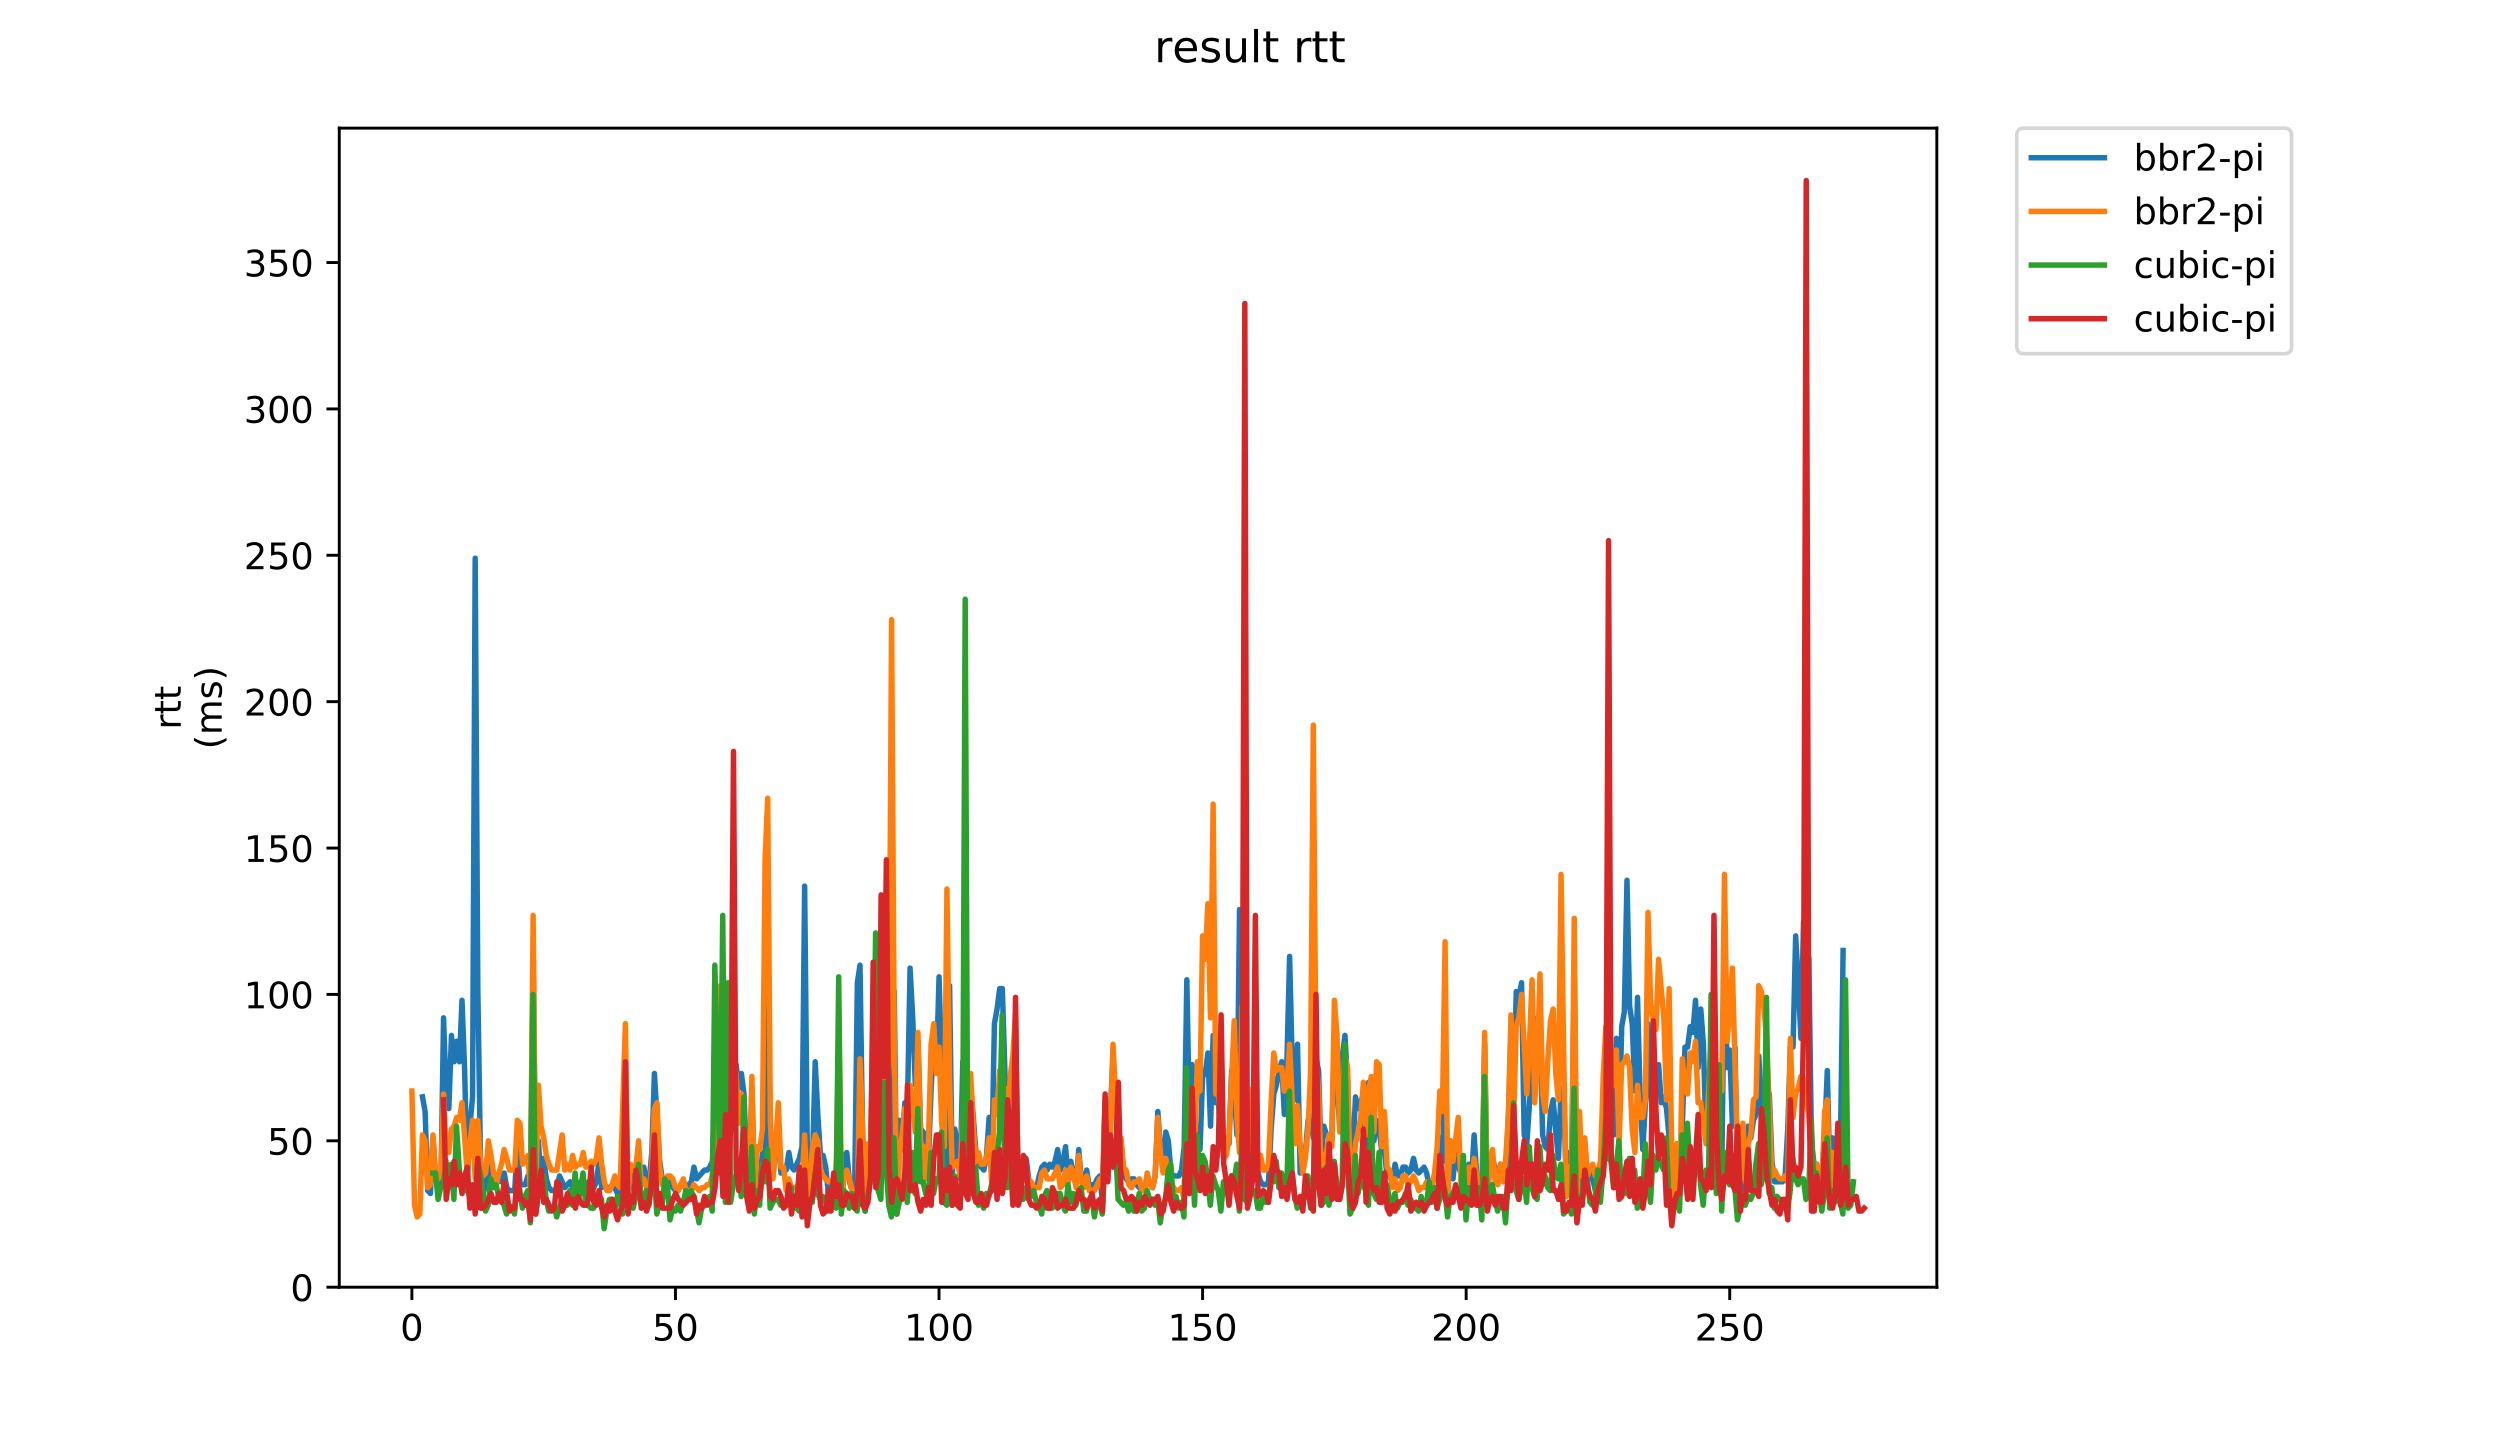 <?xml version="1.0" encoding="utf-8" standalone="no"?>
<!DOCTYPE svg PUBLIC "-//W3C//DTD SVG 1.1//EN"
  "http://www.w3.org/Graphics/SVG/1.1/DTD/svg11.dtd">
<!-- Created with matplotlib (https://matplotlib.org/) -->
<svg height="396pt" version="1.1" viewBox="0 0 684 396" width="684pt" xmlns="http://www.w3.org/2000/svg" xmlns:xlink="http://www.w3.org/1999/xlink">
 <defs>
  <style type="text/css">
*{stroke-linecap:butt;stroke-linejoin:round;}
  </style>
 </defs>
 <g id="figure_1">
  <g id="patch_1">
   <path d="M 0 396 
L 684 396 
L 684 0 
L 0 0 
z
" style="fill:#ffffff;"/>
  </g>
  <g id="axes_1">
   <g id="patch_2">
    <path d="M 92.824 352.174 
L 529.913 352.174 
L 529.913 35.062 
L 92.824 35.062 
z
" style="fill:#ffffff;"/>
   </g>
   <g id="matplotlib.axis_1">
    <g id="xtick_1">
     <g id="line2d_1">
      <defs>
       <path d="M 0 0 
L 0 3.5 
" id="m1de4a28cfc" style="stroke:#000000;stroke-width:0.8;"/>
      </defs>
      <g>
       <use style="stroke:#000000;stroke-width:0.8;" x="112.692" xlink:href="#m1de4a28cfc" y="352.174"/>
      </g>
     </g>
     <g id="text_1">
      <!-- 0 -->
      <defs>
       <path d="M 31.781 66.406 
Q 24.172 66.406 20.328 58.906 
Q 16.5 51.422 16.5 36.375 
Q 16.5 21.391 20.328 13.891 
Q 24.172 6.391 31.781 6.391 
Q 39.453 6.391 43.281 13.891 
Q 47.125 21.391 47.125 36.375 
Q 47.125 51.422 43.281 58.906 
Q 39.453 66.406 31.781 66.406 
z
M 31.781 74.219 
Q 44.047 74.219 50.516 64.516 
Q 56.984 54.828 56.984 36.375 
Q 56.984 17.969 50.516 8.266 
Q 44.047 -1.422 31.781 -1.422 
Q 19.531 -1.422 13.062 8.266 
Q 6.594 17.969 6.594 36.375 
Q 6.594 54.828 13.062 64.516 
Q 19.531 74.219 31.781 74.219 
z
" id="DejaVuSans-48"/>
      </defs>
      <g transform="translate(109.51 366.773)scale(0.1 -0.1)">
       <use xlink:href="#DejaVuSans-48"/>
      </g>
     </g>
    </g>
    <g id="xtick_2">
     <g id="line2d_2">
      <g>
       <use style="stroke:#000000;stroke-width:0.8;" x="184.804" xlink:href="#m1de4a28cfc" y="352.174"/>
      </g>
     </g>
     <g id="text_2">
      <!-- 50 -->
      <defs>
       <path d="M 10.797 72.906 
L 49.516 72.906 
L 49.516 64.594 
L 19.828 64.594 
L 19.828 46.734 
Q 21.969 47.469 24.109 47.828 
Q 26.266 48.188 28.422 48.188 
Q 40.625 48.188 47.75 41.5 
Q 54.891 34.812 54.891 23.391 
Q 54.891 11.625 47.562 5.094 
Q 40.234 -1.422 26.906 -1.422 
Q 22.312 -1.422 17.547 -0.641 
Q 12.797 0.141 7.719 1.703 
L 7.719 11.625 
Q 12.109 9.234 16.797 8.062 
Q 21.484 6.891 26.703 6.891 
Q 35.156 6.891 40.078 11.328 
Q 45.016 15.766 45.016 23.391 
Q 45.016 31 40.078 35.438 
Q 35.156 39.891 26.703 39.891 
Q 22.75 39.891 18.812 39.016 
Q 14.891 38.141 10.797 36.281 
z
" id="DejaVuSans-53"/>
      </defs>
      <g transform="translate(178.441 366.773)scale(0.1 -0.1)">
       <use xlink:href="#DejaVuSans-53"/>
       <use x="63.623" xlink:href="#DejaVuSans-48"/>
      </g>
     </g>
    </g>
    <g id="xtick_3">
     <g id="line2d_3">
      <g>
       <use style="stroke:#000000;stroke-width:0.8;" x="256.916" xlink:href="#m1de4a28cfc" y="352.174"/>
      </g>
     </g>
     <g id="text_3">
      <!-- 100 -->
      <defs>
       <path d="M 12.406 8.297 
L 28.516 8.297 
L 28.516 63.922 
L 10.984 60.406 
L 10.984 69.391 
L 28.422 72.906 
L 38.281 72.906 
L 38.281 8.297 
L 54.391 8.297 
L 54.391 0 
L 12.406 0 
z
" id="DejaVuSans-49"/>
      </defs>
      <g transform="translate(247.372 366.773)scale(0.1 -0.1)">
       <use xlink:href="#DejaVuSans-49"/>
       <use x="63.623" xlink:href="#DejaVuSans-48"/>
       <use x="127.246" xlink:href="#DejaVuSans-48"/>
      </g>
     </g>
    </g>
    <g id="xtick_4">
     <g id="line2d_4">
      <g>
       <use style="stroke:#000000;stroke-width:0.8;" x="329.028" xlink:href="#m1de4a28cfc" y="352.174"/>
      </g>
     </g>
     <g id="text_4">
      <!-- 150 -->
      <g transform="translate(319.484 366.773)scale(0.1 -0.1)">
       <use xlink:href="#DejaVuSans-49"/>
       <use x="63.623" xlink:href="#DejaVuSans-53"/>
       <use x="127.246" xlink:href="#DejaVuSans-48"/>
      </g>
     </g>
    </g>
    <g id="xtick_5">
     <g id="line2d_5">
      <g>
       <use style="stroke:#000000;stroke-width:0.8;" x="401.14" xlink:href="#m1de4a28cfc" y="352.174"/>
      </g>
     </g>
     <g id="text_5">
      <!-- 200 -->
      <defs>
       <path d="M 19.188 8.297 
L 53.609 8.297 
L 53.609 0 
L 7.328 0 
L 7.328 8.297 
Q 12.938 14.109 22.625 23.891 
Q 32.328 33.688 34.812 36.531 
Q 39.547 41.844 41.422 45.531 
Q 43.312 49.219 43.312 52.781 
Q 43.312 58.594 39.234 62.25 
Q 35.156 65.922 28.609 65.922 
Q 23.969 65.922 18.812 64.312 
Q 13.672 62.703 7.812 59.422 
L 7.812 69.391 
Q 13.766 71.781 18.938 73 
Q 24.125 74.219 28.422 74.219 
Q 39.75 74.219 46.484 68.547 
Q 53.219 62.891 53.219 53.422 
Q 53.219 48.922 51.531 44.891 
Q 49.859 40.875 45.406 35.406 
Q 44.188 33.984 37.641 27.219 
Q 31.109 20.453 19.188 8.297 
z
" id="DejaVuSans-50"/>
      </defs>
      <g transform="translate(391.596 366.773)scale(0.1 -0.1)">
       <use xlink:href="#DejaVuSans-50"/>
       <use x="63.623" xlink:href="#DejaVuSans-48"/>
       <use x="127.246" xlink:href="#DejaVuSans-48"/>
      </g>
     </g>
    </g>
    <g id="xtick_6">
     <g id="line2d_6">
      <g>
       <use style="stroke:#000000;stroke-width:0.8;" x="473.252" xlink:href="#m1de4a28cfc" y="352.174"/>
      </g>
     </g>
     <g id="text_6">
      <!-- 250 -->
      <g transform="translate(463.708 366.773)scale(0.1 -0.1)">
       <use xlink:href="#DejaVuSans-50"/>
       <use x="63.623" xlink:href="#DejaVuSans-53"/>
       <use x="127.246" xlink:href="#DejaVuSans-48"/>
      </g>
     </g>
    </g>
   </g>
   <g id="matplotlib.axis_2">
    <g id="ytick_1">
     <g id="line2d_7">
      <defs>
       <path d="M 0 0 
L -3.5 0 
" id="med1c411dd5" style="stroke:#000000;stroke-width:0.8;"/>
      </defs>
      <g>
       <use style="stroke:#000000;stroke-width:0.8;" x="92.824" xlink:href="#med1c411dd5" y="352.174"/>
      </g>
     </g>
     <g id="text_7">
      <!-- 0 -->
      <g transform="translate(79.461 355.973)scale(0.1 -0.1)">
       <use xlink:href="#DejaVuSans-48"/>
      </g>
     </g>
    </g>
    <g id="ytick_2">
     <g id="line2d_8">
      <g>
       <use style="stroke:#000000;stroke-width:0.8;" x="92.824" xlink:href="#med1c411dd5" y="312.125"/>
      </g>
     </g>
     <g id="text_8">
      <!-- 50 -->
      <g transform="translate(73.099 315.924)scale(0.1 -0.1)">
       <use xlink:href="#DejaVuSans-53"/>
       <use x="63.623" xlink:href="#DejaVuSans-48"/>
      </g>
     </g>
    </g>
    <g id="ytick_3">
     <g id="line2d_9">
      <g>
       <use style="stroke:#000000;stroke-width:0.8;" x="92.824" xlink:href="#med1c411dd5" y="272.075"/>
      </g>
     </g>
     <g id="text_9">
      <!-- 100 -->
      <g transform="translate(66.736 275.874)scale(0.1 -0.1)">
       <use xlink:href="#DejaVuSans-49"/>
       <use x="63.623" xlink:href="#DejaVuSans-48"/>
       <use x="127.246" xlink:href="#DejaVuSans-48"/>
      </g>
     </g>
    </g>
    <g id="ytick_4">
     <g id="line2d_10">
      <g>
       <use style="stroke:#000000;stroke-width:0.8;" x="92.824" xlink:href="#med1c411dd5" y="232.026"/>
      </g>
     </g>
     <g id="text_10">
      <!-- 150 -->
      <g transform="translate(66.736 235.825)scale(0.1 -0.1)">
       <use xlink:href="#DejaVuSans-49"/>
       <use x="63.623" xlink:href="#DejaVuSans-53"/>
       <use x="127.246" xlink:href="#DejaVuSans-48"/>
      </g>
     </g>
    </g>
    <g id="ytick_5">
     <g id="line2d_11">
      <g>
       <use style="stroke:#000000;stroke-width:0.8;" x="92.824" xlink:href="#med1c411dd5" y="191.976"/>
      </g>
     </g>
     <g id="text_11">
      <!-- 200 -->
      <g transform="translate(66.736 195.776)scale(0.1 -0.1)">
       <use xlink:href="#DejaVuSans-50"/>
       <use x="63.623" xlink:href="#DejaVuSans-48"/>
       <use x="127.246" xlink:href="#DejaVuSans-48"/>
      </g>
     </g>
    </g>
    <g id="ytick_6">
     <g id="line2d_12">
      <g>
       <use style="stroke:#000000;stroke-width:0.8;" x="92.824" xlink:href="#med1c411dd5" y="151.927"/>
      </g>
     </g>
     <g id="text_12">
      <!-- 250 -->
      <g transform="translate(66.736 155.726)scale(0.1 -0.1)">
       <use xlink:href="#DejaVuSans-50"/>
       <use x="63.623" xlink:href="#DejaVuSans-53"/>
       <use x="127.246" xlink:href="#DejaVuSans-48"/>
      </g>
     </g>
    </g>
    <g id="ytick_7">
     <g id="line2d_13">
      <g>
       <use style="stroke:#000000;stroke-width:0.8;" x="92.824" xlink:href="#med1c411dd5" y="111.877"/>
      </g>
     </g>
     <g id="text_13">
      <!-- 300 -->
      <defs>
       <path d="M 40.578 39.312 
Q 47.656 37.797 51.625 33 
Q 55.609 28.219 55.609 21.188 
Q 55.609 10.406 48.188 4.484 
Q 40.766 -1.422 27.094 -1.422 
Q 22.516 -1.422 17.656 -0.516 
Q 12.797 0.391 7.625 2.203 
L 7.625 11.719 
Q 11.719 9.328 16.594 8.109 
Q 21.484 6.891 26.812 6.891 
Q 36.078 6.891 40.938 10.547 
Q 45.797 14.203 45.797 21.188 
Q 45.797 27.641 41.281 31.266 
Q 36.766 34.906 28.719 34.906 
L 20.219 34.906 
L 20.219 43.016 
L 29.109 43.016 
Q 36.375 43.016 40.234 45.922 
Q 44.094 48.828 44.094 54.297 
Q 44.094 59.906 40.109 62.906 
Q 36.141 65.922 28.719 65.922 
Q 24.656 65.922 20.016 65.031 
Q 15.375 64.156 9.812 62.312 
L 9.812 71.094 
Q 15.438 72.656 20.344 73.438 
Q 25.25 74.219 29.594 74.219 
Q 40.828 74.219 47.359 69.109 
Q 53.906 64.016 53.906 55.328 
Q 53.906 49.266 50.438 45.094 
Q 46.969 40.922 40.578 39.312 
z
" id="DejaVuSans-51"/>
      </defs>
      <g transform="translate(66.736 115.677)scale(0.1 -0.1)">
       <use xlink:href="#DejaVuSans-51"/>
       <use x="63.623" xlink:href="#DejaVuSans-48"/>
       <use x="127.246" xlink:href="#DejaVuSans-48"/>
      </g>
     </g>
    </g>
    <g id="ytick_8">
     <g id="line2d_14">
      <g>
       <use style="stroke:#000000;stroke-width:0.8;" x="92.824" xlink:href="#med1c411dd5" y="71.828"/>
      </g>
     </g>
     <g id="text_14">
      <!-- 350 -->
      <g transform="translate(66.736 75.627)scale(0.1 -0.1)">
       <use xlink:href="#DejaVuSans-51"/>
       <use x="63.623" xlink:href="#DejaVuSans-53"/>
       <use x="127.246" xlink:href="#DejaVuSans-48"/>
      </g>
     </g>
    </g>
    <g id="text_15">
     <!-- rtt -->
     <defs>
      <path d="M 41.109 46.297 
Q 39.594 47.172 37.812 47.578 
Q 36.031 48 33.891 48 
Q 26.266 48 22.188 43.047 
Q 18.109 38.094 18.109 28.812 
L 18.109 0 
L 9.078 0 
L 9.078 54.688 
L 18.109 54.688 
L 18.109 46.188 
Q 20.953 51.172 25.484 53.578 
Q 30.031 56 36.531 56 
Q 37.453 56 38.578 55.875 
Q 39.703 55.766 41.062 55.516 
z
" id="DejaVuSans-114"/>
      <path d="M 18.312 70.219 
L 18.312 54.688 
L 36.812 54.688 
L 36.812 47.703 
L 18.312 47.703 
L 18.312 18.016 
Q 18.312 11.328 20.141 9.422 
Q 21.969 7.516 27.594 7.516 
L 36.812 7.516 
L 36.812 0 
L 27.594 0 
Q 17.188 0 13.234 3.875 
Q 9.281 7.766 9.281 18.016 
L 9.281 47.703 
L 2.688 47.703 
L 2.688 54.688 
L 9.281 54.688 
L 9.281 70.219 
z
" id="DejaVuSans-116"/>
     </defs>
     <g transform="translate(49.459 199.594)rotate(-90)scale(0.1 -0.1)">
      <use xlink:href="#DejaVuSans-114"/>
      <use x="41.113" xlink:href="#DejaVuSans-116"/>
      <use x="80.322" xlink:href="#DejaVuSans-116"/>
     </g>
     <!-- (ms) -->
     <defs>
      <path d="M 31 75.875 
Q 24.469 64.656 21.281 53.656 
Q 18.109 42.672 18.109 31.391 
Q 18.109 20.125 21.312 9.062 
Q 24.516 -2 31 -13.188 
L 23.188 -13.188 
Q 15.875 -1.703 12.234 9.375 
Q 8.594 20.453 8.594 31.391 
Q 8.594 42.281 12.203 53.312 
Q 15.828 64.359 23.188 75.875 
z
" id="DejaVuSans-40"/>
      <path d="M 52 44.188 
Q 55.375 50.25 60.062 53.125 
Q 64.75 56 71.094 56 
Q 79.641 56 84.281 50.016 
Q 88.922 44.047 88.922 33.016 
L 88.922 0 
L 79.891 0 
L 79.891 32.719 
Q 79.891 40.578 77.094 44.375 
Q 74.312 48.188 68.609 48.188 
Q 61.625 48.188 57.562 43.547 
Q 53.516 38.922 53.516 30.906 
L 53.516 0 
L 44.484 0 
L 44.484 32.719 
Q 44.484 40.625 41.703 44.406 
Q 38.922 48.188 33.109 48.188 
Q 26.219 48.188 22.156 43.531 
Q 18.109 38.875 18.109 30.906 
L 18.109 0 
L 9.078 0 
L 9.078 54.688 
L 18.109 54.688 
L 18.109 46.188 
Q 21.188 51.219 25.484 53.609 
Q 29.781 56 35.688 56 
Q 41.656 56 45.828 52.969 
Q 50 49.953 52 44.188 
z
" id="DejaVuSans-109"/>
      <path d="M 44.281 53.078 
L 44.281 44.578 
Q 40.484 46.531 36.375 47.5 
Q 32.281 48.484 27.875 48.484 
Q 21.188 48.484 17.844 46.438 
Q 14.5 44.391 14.5 40.281 
Q 14.5 37.156 16.891 35.375 
Q 19.281 33.594 26.516 31.984 
L 29.594 31.297 
Q 39.156 29.25 43.188 25.516 
Q 47.219 21.781 47.219 15.094 
Q 47.219 7.469 41.188 3.016 
Q 35.156 -1.422 24.609 -1.422 
Q 20.219 -1.422 15.453 -0.562 
Q 10.688 0.297 5.422 2 
L 5.422 11.281 
Q 10.406 8.688 15.234 7.391 
Q 20.062 6.109 24.812 6.109 
Q 31.156 6.109 34.562 8.281 
Q 37.984 10.453 37.984 14.406 
Q 37.984 18.062 35.516 20.016 
Q 33.062 21.969 24.703 23.781 
L 21.578 24.516 
Q 13.234 26.266 9.516 29.906 
Q 5.812 33.547 5.812 39.891 
Q 5.812 47.609 11.281 51.797 
Q 16.75 56 26.812 56 
Q 31.781 56 36.172 55.266 
Q 40.578 54.547 44.281 53.078 
z
" id="DejaVuSans-115"/>
      <path d="M 8.016 75.875 
L 15.828 75.875 
Q 23.141 64.359 26.781 53.312 
Q 30.422 42.281 30.422 31.391 
Q 30.422 20.453 26.781 9.375 
Q 23.141 -1.703 15.828 -13.188 
L 8.016 -13.188 
Q 14.5 -2 17.703 9.062 
Q 20.906 20.125 20.906 31.391 
Q 20.906 42.672 17.703 53.656 
Q 14.5 64.656 8.016 75.875 
z
" id="DejaVuSans-41"/>
     </defs>
     <g transform="translate(60.657 204.995)rotate(-90)scale(0.1 -0.1)">
      <use xlink:href="#DejaVuSans-40"/>
      <use x="39.014" xlink:href="#DejaVuSans-109"/>
      <use x="136.426" xlink:href="#DejaVuSans-115"/>
      <use x="188.525" xlink:href="#DejaVuSans-41"/>
     </g>
    </g>
   </g>
   <g id="line2d_15">
    <path clip-path="url(#p12ff39c869)" d="M 115.588 300.11 
L 116.309 304.115 
L 117.03 325.742 
L 117.751 326.543 
L 118.472 311.324 
L 119.193 322.538 
L 119.914 324.941 
L 120.635 324.14 
L 121.357 278.483 
L 122.078 299.309 
L 122.799 303.314 
L 123.52 283.289 
L 124.241 290.498 
L 124.962 284.891 
L 125.683 290.498 
L 126.404 273.677 
L 127.126 292.901 
L 127.847 322.538 
L 128.568 308.12 
L 129.289 300.11 
L 130.01 152.728 
L 130.731 270.473 
L 131.452 316.931 
L 132.173 326.543 
L 132.895 324.14 
L 133.616 320.936 
L 134.337 318.533 
L 135.058 321.737 
L 135.779 324.14 
L 136.5 321.737 
L 137.221 323.339 
L 137.942 320.936 
L 138.663 324.941 
L 139.385 325.742 
L 140.827 325.742 
L 141.548 312.926 
L 142.269 324.14 
L 143.711 324.14 
L 144.432 321.737 
L 145.154 324.14 
L 145.875 264.065 
L 146.596 328.144 
L 147.317 312.125 
L 148.038 324.941 
L 148.759 316.931 
L 149.48 322.538 
L 150.201 324.941 
L 150.923 325.742 
L 151.644 325.742 
L 152.365 324.941 
L 153.086 321.737 
L 154.528 324.941 
L 155.97 323.339 
L 156.692 324.941 
L 158.134 324.941 
L 158.855 323.339 
L 159.576 324.941 
L 160.297 324.941 
L 161.018 323.339 
L 162.46 324.941 
L 163.182 323.339 
L 163.903 317.732 
L 164.624 324.941 
L 165.345 324.14 
L 166.066 324.941 
L 166.787 324.941 
L 167.508 324.14 
L 168.229 324.941 
L 168.951 326.543 
L 169.672 325.742 
L 170.393 327.343 
L 171.114 300.11 
L 171.835 328.144 
L 172.556 320.936 
L 173.277 320.936 
L 173.998 319.334 
L 174.72 321.737 
L 175.441 323.339 
L 176.162 319.334 
L 176.883 324.14 
L 177.604 323.339 
L 178.325 315.329 
L 179.046 293.702 
L 180.489 317.732 
L 181.21 322.538 
L 181.931 324.14 
L 182.652 324.941 
L 183.373 323.339 
L 184.094 324.941 
L 184.815 325.742 
L 185.536 325.742 
L 186.257 324.14 
L 186.979 323.339 
L 187.7 325.742 
L 188.421 324.14 
L 189.142 323.339 
L 189.863 319.334 
L 190.584 322.538 
L 192.748 320.135 
L 193.469 320.135 
L 194.19 319.334 
L 194.911 317.732 
L 195.632 300.11 
L 196.353 272.876 
L 197.074 270.473 
L 197.795 308.921 
L 198.517 300.911 
L 199.238 312.926 
L 199.959 306.518 
L 200.68 294.503 
L 201.401 291.299 
L 202.122 297.707 
L 202.843 293.702 
L 203.564 299.309 
L 204.286 319.334 
L 205.007 324.941 
L 205.728 297.707 
L 206.449 328.945 
L 207.17 320.936 
L 207.891 323.339 
L 208.612 315.329 
L 209.333 319.334 
L 210.055 267.269 
L 210.776 313.727 
L 211.497 321.737 
L 212.218 312.926 
L 212.939 311.324 
L 213.66 320.936 
L 214.381 320.135 
L 215.102 320.135 
L 215.823 315.329 
L 216.545 319.334 
L 217.266 320.135 
L 218.708 316.931 
L 219.429 313.727 
L 220.15 242.439 
L 220.871 314.528 
L 221.592 323.339 
L 222.314 316.931 
L 223.035 290.498 
L 223.756 304.916 
L 224.477 316.13 
L 225.198 316.13 
L 225.919 319.334 
L 226.64 326.543 
L 227.361 325.742 
L 228.083 325.742 
L 228.804 320.135 
L 229.525 303.314 
L 230.246 327.343 
L 230.967 316.13 
L 231.688 315.329 
L 232.409 323.339 
L 233.13 325.742 
L 233.852 324.14 
L 234.573 268.871 
L 235.294 264.065 
L 236.015 311.324 
L 236.736 331.348 
L 237.457 316.13 
L 238.178 317.732 
L 238.899 284.891 
L 239.62 297.707 
L 240.342 304.115 
L 241.063 280.085 
L 241.784 278.483 
L 242.505 288.896 
L 243.226 273.677 
L 243.947 322.538 
L 244.668 271.274 
L 245.389 332.149 
L 246.111 306.518 
L 246.832 314.528 
L 247.553 301.712 
L 248.274 302.513 
L 248.995 264.866 
L 249.716 278.483 
L 250.437 296.906 
L 251.158 284.891 
L 251.88 308.921 
L 252.601 309.722 
L 253.322 316.931 
L 254.043 316.931 
L 254.764 297.707 
L 255.485 284.891 
L 256.206 292.1 
L 256.927 267.269 
L 257.649 292.901 
L 258.37 297.707 
L 259.091 320.936 
L 259.812 269.672 
L 260.533 321.737 
L 261.254 308.921 
L 261.975 313.727 
L 262.696 322.538 
L 263.417 290.498 
L 264.139 308.921 
L 264.86 297.707 
L 265.581 297.707 
L 266.302 305.717 
L 267.023 315.329 
L 267.744 318.533 
L 269.186 320.135 
L 269.908 316.13 
L 270.629 305.717 
L 271.35 317.732 
L 272.071 280.085 
L 272.792 276.08 
L 273.513 270.473 
L 274.234 270.473 
L 274.955 293.702 
L 275.677 307.319 
L 276.398 304.115 
L 277.119 320.135 
L 277.84 288.095 
L 278.561 322.538 
L 279.282 322.538 
L 280.003 321.737 
L 280.724 316.931 
L 281.446 322.538 
L 282.167 324.941 
L 283.609 324.941 
L 284.33 321.737 
L 285.051 319.334 
L 285.772 318.533 
L 286.493 320.135 
L 287.214 318.533 
L 287.936 319.334 
L 288.657 317.732 
L 289.378 314.528 
L 290.099 320.135 
L 290.82 317.732 
L 291.541 313.727 
L 292.262 323.339 
L 292.983 317.732 
L 293.705 321.737 
L 294.426 324.14 
L 295.147 314.528 
L 295.868 323.339 
L 296.589 323.339 
L 297.31 320.135 
L 298.031 324.941 
L 298.752 324.14 
L 299.474 324.14 
L 300.195 322.538 
L 300.916 321.737 
L 301.637 328.945 
L 302.358 301.712 
L 303.079 312.926 
L 303.8 304.115 
L 304.521 288.896 
L 305.964 318.533 
L 306.685 312.125 
L 307.406 320.936 
L 308.127 322.538 
L 308.848 323.339 
L 309.569 322.538 
L 310.29 322.538 
L 311.011 324.14 
L 312.454 325.742 
L 313.175 325.742 
L 313.896 321.737 
L 314.617 324.14 
L 315.338 324.941 
L 316.059 321.737 
L 316.78 304.115 
L 317.502 314.528 
L 318.223 320.135 
L 318.944 309.722 
L 319.665 312.125 
L 320.386 320.936 
L 321.107 321.737 
L 322.549 321.737 
L 323.271 320.135 
L 323.992 313.727 
L 324.713 268.07 
L 325.434 306.518 
L 326.155 291.299 
L 326.876 308.12 
L 327.597 308.12 
L 328.318 314.528 
L 329.04 294.503 
L 329.761 293.702 
L 330.482 288.095 
L 331.203 308.12 
L 331.924 283.289 
L 332.645 301.712 
L 333.366 301.712 
L 334.087 308.921 
L 334.808 312.926 
L 335.53 311.324 
L 336.251 312.926 
L 336.972 292.901 
L 337.693 298.508 
L 338.414 310.523 
L 339.135 248.847 
L 339.856 278.483 
L 340.577 323.339 
L 341.299 322.538 
L 342.02 320.936 
L 342.741 312.125 
L 343.462 314.528 
L 344.183 320.936 
L 344.904 323.339 
L 345.625 324.14 
L 346.346 324.14 
L 347.068 323.339 
L 347.789 308.921 
L 348.51 299.309 
L 349.231 296.906 
L 349.952 292.901 
L 350.673 290.498 
L 351.394 304.916 
L 352.115 289.697 
L 352.837 261.662 
L 353.558 291.299 
L 354.279 300.911 
L 355 285.692 
L 355.721 320.936 
L 356.442 319.334 
L 357.163 315.329 
L 357.884 306.518 
L 358.605 306.518 
L 359.327 311.324 
L 360.048 289.697 
L 360.769 292.901 
L 361.49 317.732 
L 362.211 308.12 
L 362.932 310.523 
L 363.653 310.523 
L 364.374 312.125 
L 365.096 284.891 
L 366.538 308.12 
L 367.259 288.896 
L 367.98 283.289 
L 368.701 296.105 
L 369.422 320.135 
L 370.143 315.329 
L 370.865 300.11 
L 371.586 303.314 
L 372.307 301.712 
L 373.028 299.309 
L 373.749 317.732 
L 374.47 296.105 
L 375.191 301.712 
L 375.912 312.125 
L 376.634 306.518 
L 377.355 308.921 
L 378.076 315.329 
L 378.797 315.329 
L 379.518 321.737 
L 380.239 321.737 
L 380.96 323.339 
L 381.681 318.533 
L 382.402 321.737 
L 383.124 321.737 
L 383.845 319.334 
L 384.566 319.334 
L 385.287 320.936 
L 386.008 320.135 
L 386.729 316.931 
L 387.45 320.135 
L 388.171 320.936 
L 389.614 319.334 
L 390.335 320.936 
L 391.056 324.941 
L 391.777 324.14 
L 393.219 319.334 
L 393.94 311.324 
L 394.662 317.732 
L 395.383 291.299 
L 396.104 326.543 
L 396.825 312.125 
L 397.546 322.538 
L 398.267 314.528 
L 398.988 319.334 
L 399.709 320.936 
L 400.431 319.334 
L 401.152 324.14 
L 401.873 318.533 
L 402.594 322.538 
L 403.315 310.523 
L 404.036 321.737 
L 404.757 324.941 
L 405.478 324.941 
L 406.199 285.692 
L 406.921 328.144 
L 407.642 317.732 
L 408.363 316.931 
L 409.805 323.339 
L 410.526 318.533 
L 411.247 320.936 
L 411.968 322.538 
L 412.69 305.717 
L 413.411 283.289 
L 414.132 298.508 
L 414.853 271.274 
L 415.574 272.876 
L 416.295 268.871 
L 417.016 310.523 
L 417.737 312.926 
L 419.18 291.299 
L 419.901 290.498 
L 420.622 278.483 
L 421.343 282.488 
L 422.064 310.523 
L 422.785 313.727 
L 423.506 314.528 
L 424.228 304.115 
L 424.949 300.911 
L 425.67 309.722 
L 426.391 316.931 
L 427.112 297.707 
L 427.833 299.309 
L 428.554 324.941 
L 429.275 315.329 
L 429.996 317.732 
L 430.718 267.269 
L 431.439 332.149 
L 432.16 312.926 
L 432.881 326.543 
L 433.602 312.926 
L 434.323 323.339 
L 435.044 320.135 
L 435.765 322.538 
L 436.487 325.742 
L 437.208 323.339 
L 437.929 323.339 
L 438.65 308.921 
L 439.371 289.697 
L 440.092 293.702 
L 440.813 296.105 
L 441.534 310.523 
L 442.256 284.09 
L 442.977 309.722 
L 443.698 280.886 
L 444.419 276.881 
L 445.14 240.837 
L 445.861 275.279 
L 446.582 280.085 
L 447.303 298.508 
L 448.025 272.876 
L 448.746 300.11 
L 449.467 314.528 
L 450.188 301.712 
L 450.909 280.085 
L 451.63 298.508 
L 452.351 308.12 
L 453.072 293.702 
L 453.793 291.299 
L 454.515 301.712 
L 455.236 300.11 
L 455.957 303.314 
L 456.678 311.324 
L 457.399 323.339 
L 458.12 325.742 
L 458.841 312.926 
L 459.562 318.533 
L 460.284 308.12 
L 461.005 286.493 
L 461.726 286.493 
L 462.447 280.886 
L 463.168 282.488 
L 463.889 273.677 
L 464.61 292.1 
L 465.331 276.08 
L 466.053 285.692 
L 466.774 311.324 
L 467.495 302.513 
L 468.216 296.906 
L 468.937 295.304 
L 469.658 308.12 
L 470.379 308.921 
L 471.1 318.533 
L 471.822 260.861 
L 472.543 292.1 
L 473.264 287.294 
L 473.985 308.12 
L 474.706 286.493 
L 475.427 326.543 
L 476.148 328.945 
L 476.869 323.339 
L 477.59 324.14 
L 478.312 308.12 
L 479.033 311.324 
L 479.754 306.518 
L 480.475 304.916 
L 481.196 288.896 
L 481.917 301.712 
L 482.638 304.916 
L 483.359 300.911 
L 484.081 299.309 
L 484.802 317.732 
L 485.523 323.339 
L 487.686 323.339 
L 488.407 321.737 
L 489.128 308.921 
L 489.85 286.493 
L 490.571 286.493 
L 491.292 256.055 
L 492.013 268.871 
L 492.734 284.09 
L 493.455 252.051 
L 494.176 256.055 
L 494.897 262.463 
L 495.619 312.926 
L 496.34 318.533 
L 497.061 318.533 
L 497.782 325.742 
L 498.503 321.737 
L 499.224 310.523 
L 499.945 292.901 
L 500.666 322.538 
L 501.388 311.324 
L 502.109 316.931 
L 502.83 310.523 
L 503.551 312.926 
L 504.272 260.06 
L 504.272 260.06 
" style="fill:none;stroke:#1f77b4;stroke-linecap:square;stroke-width:1.5;"/>
   </g>
   <g id="line2d_16">
    <path clip-path="url(#p12ff39c869)" d="M 112.692 298.508 
L 113.413 329.746 
L 114.134 332.95 
L 114.855 332.149 
L 115.576 310.523 
L 116.297 312.125 
L 117.018 324.941 
L 117.739 324.14 
L 118.461 310.523 
L 119.182 321.737 
L 119.903 322.538 
L 120.624 321.737 
L 121.345 299.309 
L 122.066 314.528 
L 122.787 315.329 
L 123.508 308.921 
L 124.23 308.12 
L 124.951 305.717 
L 125.672 306.518 
L 126.393 301.712 
L 127.835 320.936 
L 128.556 312.926 
L 129.277 306.518 
L 129.999 322.538 
L 130.72 306.518 
L 131.441 317.732 
L 132.162 321.737 
L 132.883 320.936 
L 133.604 312.125 
L 134.325 316.13 
L 135.046 320.936 
L 135.767 324.14 
L 136.489 320.936 
L 137.21 318.533 
L 137.931 314.528 
L 138.652 316.931 
L 139.373 320.135 
L 140.815 320.135 
L 141.536 306.518 
L 142.258 307.319 
L 142.979 318.533 
L 143.7 317.732 
L 144.421 316.13 
L 145.142 325.742 
L 145.863 250.449 
L 146.584 326.543 
L 147.305 296.906 
L 148.027 308.12 
L 148.748 311.324 
L 149.469 316.13 
L 150.19 318.533 
L 150.911 320.135 
L 152.353 320.135 
L 153.796 310.523 
L 154.517 320.135 
L 155.238 318.533 
L 155.959 320.135 
L 156.68 316.13 
L 157.401 319.334 
L 158.122 318.533 
L 158.843 318.533 
L 159.564 315.329 
L 160.286 319.334 
L 161.728 317.732 
L 162.449 318.533 
L 163.17 316.931 
L 163.891 311.324 
L 164.612 318.533 
L 165.333 323.339 
L 166.055 325.742 
L 166.776 325.742 
L 167.497 324.14 
L 168.218 321.737 
L 168.939 324.14 
L 169.66 324.941 
L 171.102 280.085 
L 171.824 326.543 
L 172.545 318.533 
L 173.266 320.135 
L 173.987 319.334 
L 174.708 312.125 
L 175.429 324.14 
L 176.15 322.538 
L 176.871 324.941 
L 177.593 325.742 
L 178.314 319.334 
L 179.035 303.314 
L 179.756 301.712 
L 180.477 319.334 
L 181.198 324.14 
L 181.919 323.339 
L 182.64 321.737 
L 183.361 321.737 
L 184.083 322.538 
L 184.804 324.941 
L 185.525 325.742 
L 186.967 322.538 
L 187.688 325.742 
L 189.13 325.742 
L 189.852 324.14 
L 191.294 325.742 
L 192.015 324.941 
L 192.736 324.941 
L 193.457 324.14 
L 194.178 324.14 
L 194.899 321.737 
L 195.621 311.324 
L 196.342 294.503 
L 197.063 269.672 
L 197.784 300.11 
L 198.505 288.095 
L 199.226 299.309 
L 199.947 308.12 
L 200.668 294.503 
L 201.39 293.702 
L 202.111 307.319 
L 202.832 299.309 
L 203.553 305.717 
L 204.274 320.135 
L 204.995 326.543 
L 205.716 294.503 
L 206.437 326.543 
L 207.158 313.727 
L 207.88 314.528 
L 208.601 308.921 
L 209.322 235.23 
L 210.043 218.409 
L 210.764 306.518 
L 211.485 322.538 
L 212.206 313.727 
L 212.927 301.712 
L 213.649 319.334 
L 214.37 319.334 
L 215.091 325.742 
L 215.812 322.538 
L 216.533 324.941 
L 217.975 324.941 
L 218.696 323.339 
L 219.418 324.14 
L 220.139 310.523 
L 220.86 327.343 
L 221.581 324.14 
L 222.302 313.727 
L 223.023 310.523 
L 223.744 312.125 
L 224.465 320.135 
L 225.187 321.737 
L 226.629 323.339 
L 227.35 323.339 
L 228.071 322.538 
L 228.792 320.135 
L 229.513 281.687 
L 230.234 329.746 
L 230.955 321.737 
L 231.677 320.135 
L 232.398 322.538 
L 233.119 325.742 
L 233.84 325.742 
L 234.561 328.144 
L 235.282 289.697 
L 236.724 327.343 
L 237.446 312.926 
L 238.167 315.329 
L 238.888 279.284 
L 239.609 308.12 
L 240.33 311.324 
L 241.051 292.901 
L 241.772 291.299 
L 242.493 305.717 
L 243.215 291.299 
L 243.936 169.549 
L 244.657 284.09 
L 245.378 332.149 
L 246.099 316.13 
L 246.82 310.523 
L 247.541 303.314 
L 248.262 312.926 
L 248.984 296.906 
L 249.705 302.513 
L 250.426 309.722 
L 251.147 282.488 
L 251.868 312.926 
L 252.589 313.727 
L 253.31 322.538 
L 254.031 312.125 
L 254.752 285.692 
L 255.474 280.085 
L 256.195 293.702 
L 256.916 286.493 
L 257.637 307.319 
L 258.358 313.727 
L 259.079 243.24 
L 259.8 295.304 
L 260.521 319.334 
L 261.964 317.732 
L 262.685 321.737 
L 263.406 304.916 
L 264.127 301.712 
L 264.848 299.309 
L 265.569 293.702 
L 266.29 308.12 
L 267.012 317.732 
L 267.733 315.329 
L 268.454 318.533 
L 269.175 318.533 
L 269.896 316.931 
L 270.617 311.324 
L 271.338 324.14 
L 272.059 300.911 
L 272.781 304.916 
L 273.502 292.901 
L 274.223 304.115 
L 274.944 297.707 
L 275.665 308.12 
L 276.386 294.503 
L 277.107 288.896 
L 277.828 277.682 
L 278.549 322.538 
L 279.271 324.14 
L 279.992 322.538 
L 280.713 319.334 
L 281.434 323.339 
L 282.155 323.339 
L 282.876 324.941 
L 284.318 324.941 
L 285.04 320.936 
L 285.761 320.135 
L 286.482 322.538 
L 287.924 322.538 
L 289.366 319.334 
L 290.087 324.941 
L 290.809 324.14 
L 291.53 320.135 
L 292.251 323.339 
L 292.972 319.334 
L 293.693 320.936 
L 294.414 324.941 
L 295.135 316.13 
L 295.856 323.339 
L 296.578 324.941 
L 297.299 321.737 
L 298.02 325.742 
L 299.462 325.742 
L 300.904 322.538 
L 301.625 324.941 
L 302.346 300.911 
L 303.068 316.13 
L 303.789 309.722 
L 304.51 285.692 
L 305.952 314.528 
L 306.673 311.324 
L 307.394 319.334 
L 308.115 320.135 
L 308.837 324.14 
L 309.558 324.941 
L 310.279 323.339 
L 311 323.339 
L 311.721 322.538 
L 312.442 325.742 
L 313.163 325.742 
L 313.884 320.936 
L 314.606 324.14 
L 315.327 324.941 
L 316.048 321.737 
L 316.769 305.717 
L 317.49 315.329 
L 318.211 320.936 
L 318.932 316.931 
L 320.375 323.339 
L 321.096 324.941 
L 321.817 325.742 
L 322.538 325.742 
L 323.259 324.941 
L 323.98 328.144 
L 324.701 299.309 
L 325.422 315.329 
L 326.143 301.712 
L 326.865 314.528 
L 327.586 290.498 
L 328.307 298.508 
L 329.028 256.055 
L 329.749 262.463 
L 330.47 247.245 
L 331.191 278.483 
L 331.912 220.011 
L 332.634 299.309 
L 333.355 299.309 
L 334.797 316.931 
L 335.518 316.13 
L 336.239 311.324 
L 337.681 279.284 
L 338.403 305.717 
L 339.124 315.329 
L 339.845 275.279 
L 340.566 320.135 
L 341.287 315.329 
L 342.008 314.528 
L 342.729 297.707 
L 343.45 298.508 
L 344.172 318.533 
L 344.893 316.13 
L 345.614 320.135 
L 346.335 320.135 
L 347.056 318.533 
L 347.777 301.712 
L 348.498 288.095 
L 349.219 292.901 
L 349.94 292.1 
L 350.662 292.1 
L 351.383 298.508 
L 352.104 297.707 
L 352.825 285.692 
L 353.546 300.911 
L 354.267 312.926 
L 354.988 302.513 
L 355.709 312.926 
L 356.431 320.936 
L 357.152 316.931 
L 357.873 308.921 
L 358.594 292.901 
L 359.315 198.384 
L 360.036 290.498 
L 360.757 297.707 
L 361.478 321.737 
L 362.2 316.13 
L 362.921 315.329 
L 363.642 310.523 
L 364.363 313.727 
L 365.084 273.677 
L 365.805 283.289 
L 366.526 309.722 
L 367.969 288.896 
L 368.69 292.1 
L 369.411 324.941 
L 370.132 322.538 
L 370.853 312.926 
L 371.574 309.722 
L 372.295 305.717 
L 373.016 296.105 
L 373.737 310.523 
L 374.459 298.508 
L 375.18 294.503 
L 375.901 309.722 
L 376.622 290.498 
L 377.343 291.299 
L 378.064 313.727 
L 378.785 304.115 
L 379.506 319.334 
L 380.228 320.135 
L 380.949 324.941 
L 381.67 322.538 
L 382.391 325.742 
L 383.112 324.941 
L 383.833 321.737 
L 384.554 321.737 
L 385.275 324.14 
L 385.997 323.339 
L 386.718 321.737 
L 387.439 323.339 
L 388.16 325.742 
L 388.881 324.941 
L 389.602 324.941 
L 390.323 323.339 
L 391.044 324.941 
L 391.766 324.14 
L 392.487 320.936 
L 393.208 313.727 
L 393.929 298.508 
L 394.65 304.115 
L 395.371 257.657 
L 396.092 326.543 
L 396.813 312.125 
L 397.534 317.732 
L 398.977 305.717 
L 399.698 323.339 
L 400.419 320.936 
L 401.14 325.742 
L 401.861 319.334 
L 402.582 324.14 
L 403.303 316.931 
L 404.025 321.737 
L 405.467 329.746 
L 406.188 282.488 
L 406.909 327.343 
L 407.63 319.334 
L 408.351 314.528 
L 409.072 323.339 
L 409.794 324.14 
L 410.515 318.533 
L 411.236 323.339 
L 411.957 316.931 
L 412.678 305.717 
L 413.399 277.682 
L 414.12 306.518 
L 414.841 280.886 
L 415.563 278.483 
L 416.284 272.075 
L 417.726 299.309 
L 418.447 285.692 
L 419.168 268.07 
L 419.889 301.712 
L 420.61 291.299 
L 421.332 266.468 
L 422.053 299.309 
L 422.774 304.115 
L 423.495 289.697 
L 424.216 279.284 
L 424.937 276.08 
L 425.658 293.702 
L 426.379 300.911 
L 427.1 239.235 
L 427.822 288.095 
L 428.543 327.343 
L 429.264 319.334 
L 429.985 328.144 
L 430.706 251.25 
L 431.427 332.149 
L 432.148 304.115 
L 432.869 321.737 
L 433.591 311.324 
L 434.312 321.737 
L 435.033 319.334 
L 435.754 318.533 
L 436.475 321.737 
L 437.196 320.135 
L 437.917 317.732 
L 438.638 294.503 
L 439.36 280.886 
L 440.081 284.09 
L 440.802 292.901 
L 441.523 296.906 
L 442.244 287.294 
L 442.965 312.926 
L 443.686 291.299 
L 444.407 290.498 
L 445.129 288.896 
L 445.85 292.1 
L 446.571 308.921 
L 447.292 315.329 
L 448.013 296.906 
L 448.734 305.717 
L 449.455 305.717 
L 450.176 300.911 
L 450.897 249.648 
L 451.619 274.478 
L 452.34 279.284 
L 453.061 281.687 
L 453.782 262.463 
L 455.224 278.483 
L 455.945 300.911 
L 456.666 270.473 
L 457.388 315.329 
L 458.109 328.144 
L 458.83 312.926 
L 459.551 327.343 
L 460.272 289.697 
L 460.993 297.707 
L 461.714 299.309 
L 462.435 288.095 
L 463.157 290.498 
L 463.878 284.891 
L 464.599 301.712 
L 465.32 301.712 
L 466.762 312.926 
L 468.204 284.09 
L 468.926 297.707 
L 469.647 300.911 
L 470.368 294.503 
L 471.089 298.508 
L 471.81 239.235 
L 472.531 284.891 
L 473.252 276.08 
L 473.973 264.866 
L 475.416 317.732 
L 476.137 322.538 
L 476.858 307.319 
L 477.579 323.339 
L 478.3 312.926 
L 479.021 310.523 
L 479.742 300.911 
L 480.463 300.11 
L 481.185 269.672 
L 481.906 271.274 
L 482.627 276.08 
L 483.348 284.09 
L 484.79 321.737 
L 485.511 320.135 
L 486.232 321.737 
L 486.954 322.538 
L 487.675 322.538 
L 488.396 321.737 
L 489.117 323.339 
L 489.838 284.09 
L 490.559 305.717 
L 491.28 299.309 
L 492.001 297.707 
L 492.723 294.503 
L 493.444 295.304 
L 494.165 301.712 
L 494.886 304.916 
L 495.607 315.329 
L 496.328 319.334 
L 497.049 318.533 
L 497.77 325.742 
L 498.491 324.14 
L 499.213 304.115 
L 499.934 300.911 
L 500.655 325.742 
L 501.376 315.329 
L 501.376 315.329 
" style="fill:none;stroke:#ff7f0e;stroke-linecap:square;stroke-width:1.5;"/>
   </g>
   <g id="line2d_17">
    <path clip-path="url(#p12ff39c869)" d="M 118.413 320.936 
L 119.134 320.936 
L 119.855 328.144 
L 120.576 324.941 
L 121.297 324.14 
L 122.019 317.732 
L 122.74 324.941 
L 123.461 318.533 
L 124.182 328.144 
L 124.903 308.12 
L 125.624 319.334 
L 126.345 325.742 
L 127.066 325.742 
L 127.788 324.941 
L 128.509 327.343 
L 129.23 324.941 
L 129.951 329.746 
L 130.672 317.732 
L 131.393 320.936 
L 132.835 331.348 
L 133.557 329.746 
L 134.278 322.538 
L 134.999 324.941 
L 135.72 324.14 
L 136.441 327.343 
L 137.162 327.343 
L 138.604 332.149 
L 139.325 329.746 
L 140.047 330.547 
L 140.768 332.149 
L 141.489 323.339 
L 142.21 325.742 
L 142.931 330.547 
L 143.652 327.343 
L 144.373 325.742 
L 145.094 334.552 
L 145.816 272.075 
L 146.537 332.149 
L 147.258 326.543 
L 147.979 327.343 
L 148.7 321.737 
L 149.421 328.144 
L 150.142 331.348 
L 151.585 329.746 
L 152.306 332.95 
L 153.748 328.144 
L 154.469 329.746 
L 155.19 329.746 
L 155.911 325.742 
L 156.632 329.746 
L 157.354 320.936 
L 158.075 328.945 
L 158.796 325.742 
L 159.517 320.936 
L 160.238 329.746 
L 160.959 329.746 
L 161.68 330.547 
L 162.401 330.547 
L 163.122 328.144 
L 163.844 327.343 
L 164.565 328.144 
L 165.286 336.154 
L 166.007 331.348 
L 166.728 328.144 
L 167.449 328.144 
L 168.17 331.348 
L 168.891 327.343 
L 169.613 328.144 
L 170.334 332.149 
L 171.055 316.13 
L 171.776 331.348 
L 172.497 327.343 
L 173.218 330.547 
L 173.939 327.343 
L 174.66 318.533 
L 175.382 328.144 
L 176.103 328.945 
L 176.824 325.742 
L 177.545 329.746 
L 178.266 321.737 
L 178.987 320.936 
L 179.708 332.149 
L 180.429 328.945 
L 181.151 329.746 
L 181.872 322.538 
L 182.593 324.14 
L 183.314 333.751 
L 184.035 330.547 
L 184.756 331.348 
L 185.477 329.746 
L 186.198 331.348 
L 186.919 328.945 
L 187.641 325.742 
L 188.362 327.343 
L 189.083 325.742 
L 189.804 327.343 
L 190.525 330.547 
L 191.246 334.552 
L 191.967 330.547 
L 193.41 328.945 
L 194.131 327.343 
L 194.852 331.348 
L 195.573 264.065 
L 197.015 320.936 
L 197.736 250.449 
L 198.457 328.945 
L 199.179 268.871 
L 199.9 328.945 
L 200.621 324.14 
L 201.342 321.737 
L 202.063 317.732 
L 202.784 327.343 
L 203.505 300.11 
L 204.226 326.543 
L 204.948 329.746 
L 205.669 313.727 
L 206.39 332.149 
L 207.111 325.742 
L 207.832 329.746 
L 208.553 318.533 
L 209.274 323.339 
L 209.995 314.528 
L 210.716 330.547 
L 211.438 328.945 
L 212.159 328.144 
L 212.88 328.144 
L 213.601 329.746 
L 214.322 328.945 
L 215.043 329.746 
L 216.485 324.941 
L 217.207 330.547 
L 217.928 330.547 
L 218.649 331.348 
L 219.37 325.742 
L 220.091 324.941 
L 220.812 330.547 
L 221.533 328.945 
L 222.254 328.945 
L 222.976 320.936 
L 223.697 326.543 
L 224.418 328.144 
L 225.139 327.343 
L 225.86 328.945 
L 226.581 331.348 
L 227.302 329.746 
L 228.023 324.14 
L 228.745 330.547 
L 229.466 267.269 
L 230.187 332.149 
L 230.908 325.742 
L 231.629 326.543 
L 232.35 330.547 
L 233.071 326.543 
L 233.792 330.547 
L 234.513 331.348 
L 235.235 324.14 
L 235.956 328.945 
L 236.677 331.348 
L 238.119 323.339 
L 238.84 316.931 
L 239.561 255.254 
L 240.282 325.742 
L 241.004 328.144 
L 241.725 296.105 
L 242.446 319.334 
L 243.167 329.746 
L 243.888 332.95 
L 244.609 311.324 
L 245.33 332.149 
L 246.051 328.945 
L 246.773 326.543 
L 247.494 322.538 
L 248.215 328.945 
L 248.936 319.334 
L 249.657 315.329 
L 250.378 326.543 
L 251.099 303.314 
L 251.82 323.339 
L 252.542 323.339 
L 253.263 326.543 
L 253.984 328.144 
L 254.705 315.329 
L 255.426 326.543 
L 256.147 322.538 
L 256.868 323.339 
L 257.589 309.722 
L 258.31 328.945 
L 259.032 329.746 
L 259.753 321.737 
L 260.474 329.746 
L 261.195 321.737 
L 261.916 326.543 
L 262.637 328.144 
L 263.358 323.339 
L 264.079 163.942 
L 264.801 326.543 
L 265.522 314.528 
L 266.243 326.543 
L 266.964 319.334 
L 267.685 329.746 
L 268.406 328.945 
L 269.127 330.547 
L 269.848 326.543 
L 270.57 327.343 
L 271.291 324.14 
L 272.012 323.339 
L 273.454 309.722 
L 274.175 277.682 
L 274.896 321.737 
L 275.617 324.941 
L 276.339 311.324 
L 277.06 328.144 
L 277.781 317.732 
L 278.502 324.941 
L 279.223 328.144 
L 279.944 328.144 
L 280.665 324.941 
L 281.386 327.343 
L 282.107 327.343 
L 282.829 325.742 
L 283.55 328.945 
L 284.271 329.746 
L 284.992 332.149 
L 285.713 327.343 
L 286.434 325.742 
L 287.155 330.547 
L 287.876 330.547 
L 288.598 328.945 
L 289.319 326.543 
L 290.04 326.543 
L 290.761 329.746 
L 291.482 331.348 
L 292.203 324.14 
L 292.924 328.945 
L 293.645 326.543 
L 294.367 329.746 
L 295.088 325.742 
L 295.809 324.941 
L 296.53 331.348 
L 297.251 331.348 
L 297.972 328.144 
L 298.693 327.343 
L 299.414 332.95 
L 300.136 328.945 
L 300.857 328.945 
L 301.578 332.149 
L 302.299 318.533 
L 303.02 321.737 
L 303.741 313.727 
L 304.462 317.732 
L 305.183 312.125 
L 305.905 328.144 
L 307.347 329.746 
L 308.068 328.945 
L 308.789 331.348 
L 309.51 328.945 
L 310.231 331.348 
L 310.952 331.348 
L 311.673 326.543 
L 312.395 331.348 
L 313.116 330.547 
L 313.837 325.742 
L 314.558 328.144 
L 315.279 328.144 
L 316 329.746 
L 316.721 328.144 
L 317.442 334.552 
L 318.164 329.746 
L 318.885 328.144 
L 319.606 320.135 
L 320.327 318.533 
L 321.048 328.945 
L 321.769 327.343 
L 322.49 330.547 
L 323.211 328.945 
L 323.933 332.95 
L 324.654 292.1 
L 325.375 324.941 
L 326.096 313.727 
L 326.817 329.746 
L 327.538 310.523 
L 328.259 322.538 
L 328.98 316.13 
L 329.702 317.732 
L 330.423 322.538 
L 331.144 329.746 
L 331.865 321.737 
L 332.586 324.14 
L 333.307 325.742 
L 334.028 331.348 
L 334.749 323.339 
L 335.47 324.14 
L 336.192 323.339 
L 336.913 321.737 
L 337.634 323.339 
L 338.355 318.533 
L 339.076 331.348 
L 339.797 310.523 
L 340.518 328.144 
L 341.239 328.945 
L 341.961 323.339 
L 342.682 326.543 
L 343.403 325.742 
L 344.124 330.547 
L 344.845 330.547 
L 345.566 327.343 
L 346.287 328.945 
L 347.008 328.144 
L 347.73 322.538 
L 348.451 323.339 
L 349.172 317.732 
L 349.893 324.941 
L 350.614 320.936 
L 351.335 325.742 
L 352.056 325.742 
L 352.777 298.508 
L 353.499 320.936 
L 354.22 327.343 
L 354.941 330.547 
L 355.662 328.945 
L 356.383 328.945 
L 357.104 327.343 
L 357.825 321.737 
L 358.546 330.547 
L 359.267 325.742 
L 359.989 304.916 
L 360.71 318.533 
L 361.431 329.746 
L 362.152 328.945 
L 362.873 319.334 
L 363.594 329.746 
L 364.315 325.742 
L 365.036 317.732 
L 365.758 324.14 
L 366.479 328.144 
L 367.2 324.14 
L 367.921 285.692 
L 368.642 317.732 
L 369.363 332.149 
L 370.084 330.547 
L 370.805 316.13 
L 371.527 326.543 
L 372.248 323.339 
L 372.969 324.14 
L 373.69 325.742 
L 374.411 329.746 
L 375.132 305.717 
L 375.853 326.543 
L 376.574 328.144 
L 377.296 315.329 
L 378.017 328.945 
L 378.738 328.144 
L 379.459 324.14 
L 380.18 328.144 
L 380.901 331.348 
L 381.622 326.543 
L 382.343 330.547 
L 383.064 328.945 
L 383.786 328.945 
L 384.507 326.543 
L 385.228 329.746 
L 385.949 328.144 
L 386.67 329.746 
L 388.112 331.348 
L 388.833 327.343 
L 389.555 330.547 
L 390.276 329.746 
L 390.997 323.339 
L 391.718 328.945 
L 392.439 324.941 
L 393.16 330.547 
L 393.881 328.144 
L 394.602 323.339 
L 395.324 325.742 
L 396.045 332.95 
L 396.766 327.343 
L 397.487 326.543 
L 398.208 324.941 
L 398.929 327.343 
L 399.65 326.543 
L 400.371 316.13 
L 401.093 333.751 
L 401.814 324.941 
L 402.535 328.945 
L 403.256 326.543 
L 403.977 328.945 
L 404.698 324.941 
L 405.419 333.751 
L 406.14 294.503 
L 406.861 329.746 
L 407.583 326.543 
L 408.304 324.14 
L 409.025 328.144 
L 409.746 331.348 
L 410.467 328.945 
L 411.188 327.343 
L 411.909 334.552 
L 412.63 323.339 
L 413.352 324.941 
L 414.073 301.712 
L 414.794 325.742 
L 415.515 328.144 
L 416.236 324.941 
L 416.957 322.538 
L 417.678 328.945 
L 418.399 313.727 
L 419.121 324.941 
L 419.842 327.343 
L 420.563 328.144 
L 421.284 313.727 
L 422.005 324.14 
L 422.726 321.737 
L 423.447 324.941 
L 424.168 325.742 
L 424.89 316.13 
L 425.611 321.737 
L 426.332 322.538 
L 427.053 318.533 
L 427.774 332.149 
L 428.495 331.348 
L 429.216 329.746 
L 429.937 332.149 
L 430.658 297.707 
L 431.38 333.751 
L 432.101 327.343 
L 432.822 328.945 
L 433.543 323.339 
L 434.264 322.538 
L 434.985 328.945 
L 435.706 329.746 
L 436.427 327.343 
L 437.149 320.135 
L 437.87 328.945 
L 438.591 320.135 
L 439.312 306.518 
L 440.033 316.931 
L 440.754 317.732 
L 441.475 324.941 
L 442.196 319.334 
L 442.918 312.125 
L 443.639 327.343 
L 444.36 324.941 
L 445.081 326.543 
L 445.802 316.931 
L 446.523 324.14 
L 447.244 320.135 
L 447.965 330.547 
L 448.687 325.742 
L 449.408 328.945 
L 450.129 312.926 
L 450.85 323.339 
L 451.571 328.945 
L 452.292 316.13 
L 453.013 320.135 
L 453.734 316.931 
L 455.177 320.135 
L 455.898 311.324 
L 456.619 328.144 
L 457.34 332.149 
L 458.061 329.746 
L 458.782 328.144 
L 459.503 331.348 
L 460.224 310.523 
L 460.946 318.533 
L 461.667 307.319 
L 462.388 319.334 
L 463.109 321.737 
L 463.83 316.931 
L 464.551 312.926 
L 465.272 324.14 
L 465.993 329.746 
L 466.715 320.135 
L 467.436 324.14 
L 468.157 272.075 
L 468.878 314.528 
L 469.599 326.543 
L 470.32 291.299 
L 471.041 331.348 
L 471.762 315.329 
L 472.484 320.936 
L 473.205 324.14 
L 473.926 319.334 
L 474.647 324.941 
L 475.368 333.751 
L 476.089 330.547 
L 476.81 326.543 
L 477.531 329.746 
L 478.252 327.343 
L 478.974 328.144 
L 479.695 326.543 
L 480.416 318.533 
L 481.137 312.926 
L 481.858 324.14 
L 482.579 320.936 
L 483.3 272.876 
L 484.021 326.543 
L 484.743 324.941 
L 485.464 330.547 
L 486.185 327.343 
L 487.627 328.945 
L 488.348 330.547 
L 489.069 331.348 
L 489.79 325.742 
L 490.512 316.931 
L 491.233 322.538 
L 491.954 324.14 
L 492.675 322.538 
L 493.396 322.538 
L 494.117 328.144 
L 494.838 326.543 
L 495.559 306.518 
L 496.281 324.14 
L 497.002 320.936 
L 498.444 331.348 
L 499.165 326.543 
L 499.886 311.324 
L 500.607 330.547 
L 501.328 325.742 
L 502.049 328.945 
L 502.771 323.339 
L 503.492 328.945 
L 504.213 332.149 
L 504.934 268.07 
L 505.655 330.547 
L 506.376 329.746 
L 507.097 323.339 
L 507.097 323.339 
" style="fill:none;stroke:#2ca02c;stroke-linecap:square;stroke-width:1.5;"/>
   </g>
   <g id="line2d_18">
    <path clip-path="url(#p12ff39c869)" d="M 121.361 300.911 
L 122.082 328.144 
L 122.803 322.538 
L 123.524 324.14 
L 124.245 317.732 
L 124.967 324.14 
L 125.688 320.936 
L 126.409 326.543 
L 127.13 321.737 
L 127.851 319.334 
L 128.572 330.547 
L 129.293 324.14 
L 130.014 332.149 
L 130.735 316.931 
L 131.457 330.547 
L 132.178 330.547 
L 132.899 329.746 
L 134.341 326.543 
L 135.062 328.945 
L 135.783 328.945 
L 136.504 326.543 
L 137.226 328.945 
L 137.947 323.339 
L 138.668 326.543 
L 139.389 331.348 
L 140.11 330.547 
L 140.831 330.547 
L 141.552 320.135 
L 142.273 328.144 
L 142.995 328.144 
L 143.716 329.746 
L 144.437 328.945 
L 145.158 333.751 
L 145.879 314.528 
L 146.6 332.149 
L 148.042 320.135 
L 148.764 328.945 
L 149.485 328.144 
L 150.927 331.348 
L 151.648 330.547 
L 152.369 323.339 
L 153.09 324.14 
L 153.811 331.348 
L 154.532 329.746 
L 155.254 326.543 
L 155.975 328.945 
L 156.696 328.144 
L 157.417 330.547 
L 158.138 327.343 
L 158.859 328.945 
L 159.58 329.746 
L 160.301 329.746 
L 161.023 328.144 
L 161.744 319.334 
L 162.465 328.945 
L 163.186 329.746 
L 163.907 325.742 
L 164.628 330.547 
L 165.349 332.95 
L 166.07 329.746 
L 166.792 331.348 
L 167.513 328.144 
L 168.234 331.348 
L 168.955 333.751 
L 169.676 331.348 
L 170.397 329.746 
L 171.118 290.498 
L 171.839 332.149 
L 172.561 327.343 
L 173.282 328.945 
L 174.003 320.135 
L 174.724 324.14 
L 175.445 330.547 
L 176.166 328.945 
L 176.887 331.348 
L 177.608 328.945 
L 178.329 323.339 
L 179.051 310.523 
L 179.772 329.746 
L 180.493 326.543 
L 181.214 330.547 
L 183.377 330.547 
L 184.098 328.144 
L 184.82 326.543 
L 185.541 328.144 
L 186.983 329.746 
L 188.425 328.144 
L 189.146 328.144 
L 189.867 327.343 
L 190.589 332.149 
L 191.31 329.746 
L 192.031 330.547 
L 192.752 327.343 
L 193.473 329.746 
L 194.194 328.945 
L 194.915 328.945 
L 195.636 324.941 
L 196.358 316.13 
L 197.079 312.125 
L 197.8 327.343 
L 198.521 304.916 
L 199.242 328.945 
L 199.963 304.916 
L 200.684 205.593 
L 201.405 320.135 
L 202.126 325.742 
L 203.569 308.921 
L 204.29 327.343 
L 205.011 331.348 
L 205.732 324.14 
L 206.453 330.547 
L 207.174 328.144 
L 207.895 327.343 
L 208.617 320.936 
L 209.338 317.732 
L 210.059 318.533 
L 210.78 327.343 
L 211.501 328.144 
L 212.222 325.742 
L 212.943 325.742 
L 213.664 327.343 
L 214.386 330.547 
L 215.107 329.746 
L 215.828 324.14 
L 216.549 332.149 
L 217.27 327.343 
L 217.991 329.746 
L 218.712 319.334 
L 219.433 332.95 
L 220.155 320.135 
L 220.876 335.353 
L 221.597 328.945 
L 222.318 327.343 
L 223.039 321.737 
L 223.76 314.528 
L 224.481 329.746 
L 225.202 332.149 
L 225.923 331.348 
L 226.645 325.742 
L 227.366 331.348 
L 228.087 320.936 
L 228.808 327.343 
L 229.529 324.14 
L 230.25 329.746 
L 230.971 329.746 
L 231.692 326.543 
L 232.414 327.343 
L 233.135 327.343 
L 233.856 330.547 
L 234.577 325.742 
L 235.298 312.125 
L 236.019 329.746 
L 236.74 330.547 
L 237.461 328.945 
L 238.183 321.737 
L 238.904 263.264 
L 239.625 324.941 
L 240.346 320.936 
L 241.067 244.842 
L 241.788 294.503 
L 242.509 235.23 
L 243.23 319.334 
L 243.952 328.945 
L 244.673 323.339 
L 245.394 322.538 
L 246.115 324.941 
L 246.836 328.144 
L 247.557 320.936 
L 248.278 296.906 
L 248.999 325.742 
L 249.72 325.742 
L 250.442 324.14 
L 251.163 328.945 
L 251.884 331.348 
L 252.605 328.144 
L 253.326 329.746 
L 254.047 324.941 
L 254.768 329.746 
L 255.489 316.931 
L 256.211 310.523 
L 256.932 310.523 
L 257.653 328.945 
L 258.374 320.135 
L 259.095 325.742 
L 259.816 319.334 
L 260.537 329.746 
L 261.258 322.538 
L 261.98 329.746 
L 262.701 330.547 
L 263.422 312.926 
L 264.143 326.543 
L 264.864 328.144 
L 265.585 301.712 
L 266.306 326.543 
L 267.027 328.945 
L 267.749 328.945 
L 268.47 326.543 
L 269.191 329.746 
L 269.912 329.746 
L 270.633 326.543 
L 271.354 325.742 
L 272.075 315.329 
L 272.796 328.144 
L 273.518 314.528 
L 274.239 326.543 
L 274.96 322.538 
L 275.681 300.911 
L 276.402 310.523 
L 277.123 329.746 
L 277.844 272.876 
L 278.565 329.746 
L 279.286 327.343 
L 280.008 316.13 
L 280.729 317.732 
L 281.45 328.144 
L 282.171 329.746 
L 282.892 329.746 
L 283.613 330.547 
L 284.334 329.746 
L 285.055 327.343 
L 285.777 328.144 
L 286.498 330.547 
L 287.219 330.547 
L 287.94 324.941 
L 288.661 326.543 
L 289.382 330.547 
L 290.103 329.746 
L 290.824 329.746 
L 291.546 328.144 
L 292.267 330.547 
L 293.709 330.547 
L 294.43 328.945 
L 295.151 325.742 
L 295.872 328.144 
L 296.593 328.144 
L 297.315 330.547 
L 298.036 328.945 
L 298.757 326.543 
L 299.478 330.547 
L 300.199 328.945 
L 300.92 328.144 
L 301.641 331.348 
L 302.362 299.309 
L 303.083 323.339 
L 303.805 310.523 
L 304.526 319.334 
L 305.247 316.931 
L 305.968 296.105 
L 306.689 324.941 
L 307.41 325.742 
L 308.131 328.144 
L 308.852 328.144 
L 309.574 327.343 
L 310.295 328.144 
L 311.016 331.348 
L 311.737 328.945 
L 312.458 329.746 
L 313.179 327.343 
L 313.9 328.945 
L 314.621 329.746 
L 315.343 328.144 
L 316.064 328.144 
L 316.785 327.343 
L 317.506 332.149 
L 318.227 331.348 
L 318.948 327.343 
L 319.669 324.14 
L 320.39 328.945 
L 321.112 331.348 
L 321.833 328.945 
L 323.275 330.547 
L 323.996 329.746 
L 324.717 312.926 
L 325.438 326.543 
L 326.159 297.707 
L 326.88 320.135 
L 327.602 322.538 
L 328.323 325.742 
L 329.044 319.334 
L 329.765 326.543 
L 330.486 321.737 
L 331.207 325.742 
L 331.928 313.727 
L 332.649 320.135 
L 333.371 312.926 
L 334.092 277.682 
L 334.813 318.533 
L 335.534 323.339 
L 336.255 329.746 
L 336.976 321.737 
L 337.697 323.339 
L 338.418 327.343 
L 339.14 330.547 
L 339.861 315.329 
L 340.582 83.042 
L 341.303 330.547 
L 342.024 327.343 
L 342.745 322.538 
L 343.466 250.449 
L 344.187 327.343 
L 345.63 325.742 
L 346.351 326.543 
L 347.072 328.945 
L 348.514 316.13 
L 349.235 320.135 
L 349.956 320.936 
L 350.677 327.343 
L 351.399 324.941 
L 352.12 328.144 
L 352.841 323.339 
L 353.562 320.936 
L 354.283 328.144 
L 355.004 328.945 
L 355.725 327.343 
L 356.446 331.348 
L 357.168 321.737 
L 358.61 329.746 
L 359.331 331.348 
L 360.052 272.075 
L 360.773 324.14 
L 361.494 329.746 
L 362.215 320.135 
L 362.937 326.543 
L 363.658 312.926 
L 364.379 328.144 
L 365.1 318.533 
L 365.821 328.144 
L 366.542 328.144 
L 367.263 324.14 
L 367.984 312.926 
L 368.706 315.329 
L 369.427 328.144 
L 370.148 330.547 
L 370.869 328.945 
L 371.59 323.339 
L 372.311 321.737 
L 373.032 308.921 
L 373.753 328.945 
L 374.474 315.329 
L 375.196 324.14 
L 375.917 325.742 
L 376.638 324.941 
L 377.359 328.945 
L 378.08 328.945 
L 378.801 320.936 
L 379.522 330.547 
L 380.243 332.149 
L 380.965 329.746 
L 381.686 331.348 
L 382.407 328.945 
L 383.128 328.945 
L 384.57 327.343 
L 385.291 324.14 
L 386.012 331.348 
L 386.734 329.746 
L 387.455 328.945 
L 388.176 329.746 
L 388.897 328.945 
L 389.618 331.348 
L 390.339 329.746 
L 391.781 328.144 
L 392.503 326.543 
L 393.224 330.547 
L 393.945 316.13 
L 395.387 328.144 
L 396.108 329.746 
L 396.829 328.144 
L 397.55 328.945 
L 398.271 324.14 
L 399.714 330.547 
L 400.435 327.343 
L 402.598 329.746 
L 403.319 320.135 
L 404.04 329.746 
L 404.762 329.746 
L 405.483 328.144 
L 406.204 322.538 
L 406.925 331.348 
L 407.646 328.144 
L 408.367 327.343 
L 409.088 329.746 
L 409.809 327.343 
L 410.531 327.343 
L 411.252 330.547 
L 411.973 330.547 
L 412.694 320.135 
L 413.415 325.742 
L 414.136 302.513 
L 414.857 319.334 
L 415.578 328.144 
L 416.3 317.732 
L 417.021 312.125 
L 417.742 324.14 
L 418.463 318.533 
L 419.184 318.533 
L 419.905 327.343 
L 420.626 312.125 
L 421.347 325.742 
L 422.068 323.339 
L 422.79 318.533 
L 423.511 320.135 
L 424.232 310.523 
L 424.953 325.742 
L 425.674 325.742 
L 426.395 328.144 
L 427.116 324.14 
L 427.837 331.348 
L 428.559 331.348 
L 429.28 328.945 
L 430.001 329.746 
L 430.722 321.737 
L 431.443 334.552 
L 432.164 328.144 
L 432.885 329.746 
L 433.606 320.135 
L 434.328 324.941 
L 435.049 327.343 
L 435.77 328.144 
L 436.491 331.348 
L 437.212 325.742 
L 437.933 323.339 
L 438.654 321.737 
L 439.375 312.125 
L 440.097 147.922 
L 440.818 315.329 
L 441.539 324.941 
L 442.26 318.533 
L 442.981 328.144 
L 443.702 327.343 
L 444.423 321.737 
L 445.144 317.732 
L 445.865 327.343 
L 446.587 316.931 
L 447.308 328.945 
L 448.029 326.543 
L 448.75 322.538 
L 449.471 330.547 
L 450.192 325.742 
L 450.913 317.732 
L 451.634 324.14 
L 452.356 279.284 
L 453.077 304.115 
L 453.798 316.931 
L 454.519 310.523 
L 455.24 312.926 
L 455.961 329.746 
L 456.682 325.742 
L 457.403 335.353 
L 458.125 328.945 
L 458.846 326.543 
L 459.567 326.543 
L 460.288 316.931 
L 461.009 320.936 
L 461.73 328.144 
L 462.451 313.727 
L 463.172 328.144 
L 464.615 304.916 
L 465.336 322.538 
L 466.057 323.339 
L 466.778 325.742 
L 467.499 320.135 
L 468.22 324.941 
L 468.941 250.449 
L 469.662 310.523 
L 470.384 324.941 
L 471.105 328.144 
L 471.826 321.737 
L 472.547 323.339 
L 473.268 308.12 
L 473.989 324.14 
L 474.71 325.742 
L 475.431 308.12 
L 476.153 331.348 
L 476.874 327.343 
L 477.595 328.144 
L 478.316 314.528 
L 479.037 325.742 
L 480.479 325.742 
L 481.2 327.343 
L 481.922 303.314 
L 482.643 309.722 
L 483.364 321.737 
L 484.806 329.746 
L 485.527 328.144 
L 486.248 331.348 
L 486.969 332.149 
L 487.691 328.144 
L 488.412 328.144 
L 489.133 333.751 
L 489.854 300.911 
L 490.575 320.135 
L 491.296 319.334 
L 492.017 321.737 
L 492.738 319.334 
L 493.459 280.085 
L 494.181 49.4 
L 494.902 299.309 
L 495.623 331.348 
L 496.344 331.348 
L 497.065 321.737 
L 497.786 328.945 
L 498.507 328.945 
L 499.228 312.926 
L 499.95 322.538 
L 500.671 328.945 
L 501.392 330.547 
L 502.113 326.543 
L 502.834 307.319 
L 503.555 329.746 
L 504.276 327.343 
L 504.997 319.334 
L 505.719 329.746 
L 506.44 328.144 
L 507.161 328.144 
L 507.882 327.343 
L 508.603 331.348 
L 509.324 331.348 
L 510.045 330.547 
L 510.045 330.547 
" style="fill:none;stroke:#d62728;stroke-linecap:square;stroke-width:1.5;"/>
   </g>
   <g id="patch_3">
    <path d="M 92.824 352.174 
L 92.824 35.062 
" style="fill:none;stroke:#000000;stroke-linecap:square;stroke-linejoin:miter;stroke-width:0.8;"/>
   </g>
   <g id="patch_4">
    <path d="M 529.913 352.174 
L 529.913 35.062 
" style="fill:none;stroke:#000000;stroke-linecap:square;stroke-linejoin:miter;stroke-width:0.8;"/>
   </g>
   <g id="patch_5">
    <path d="M 92.824 352.174 
L 529.913 352.174 
" style="fill:none;stroke:#000000;stroke-linecap:square;stroke-linejoin:miter;stroke-width:0.8;"/>
   </g>
   <g id="patch_6">
    <path d="M 92.824 35.062 
L 529.913 35.062 
" style="fill:none;stroke:#000000;stroke-linecap:square;stroke-linejoin:miter;stroke-width:0.8;"/>
   </g>
   <g id="legend_1">
    <g id="patch_7">
     <path d="M 553.767 96.775 
L 624.963 96.775 
Q 626.963 96.775 626.963 94.775 
L 626.963 37.062 
Q 626.963 35.062 624.963 35.062 
L 553.767 35.062 
Q 551.767 35.062 551.767 37.062 
L 551.767 94.775 
Q 551.767 96.775 553.767 96.775 
z
" style="fill:#ffffff;opacity:0.8;stroke:#cccccc;stroke-linejoin:miter;"/>
    </g>
    <g id="line2d_19">
     <path d="M 555.767 43.161 
L 575.767 43.161 
" style="fill:none;stroke:#1f77b4;stroke-linecap:square;stroke-width:1.5;"/>
    </g>
    <g id="line2d_20"/>
    <g id="text_16">
     <!-- bbr2-pi -->
     <defs>
      <path d="M 48.688 27.297 
Q 48.688 37.203 44.609 42.844 
Q 40.531 48.484 33.406 48.484 
Q 26.266 48.484 22.188 42.844 
Q 18.109 37.203 18.109 27.297 
Q 18.109 17.391 22.188 11.75 
Q 26.266 6.109 33.406 6.109 
Q 40.531 6.109 44.609 11.75 
Q 48.688 17.391 48.688 27.297 
z
M 18.109 46.391 
Q 20.953 51.266 25.266 53.625 
Q 29.594 56 35.594 56 
Q 45.562 56 51.781 48.094 
Q 58.016 40.188 58.016 27.297 
Q 58.016 14.406 51.781 6.484 
Q 45.562 -1.422 35.594 -1.422 
Q 29.594 -1.422 25.266 0.953 
Q 20.953 3.328 18.109 8.203 
L 18.109 0 
L 9.078 0 
L 9.078 75.984 
L 18.109 75.984 
z
" id="DejaVuSans-98"/>
      <path d="M 4.891 31.391 
L 31.203 31.391 
L 31.203 23.391 
L 4.891 23.391 
z
" id="DejaVuSans-45"/>
      <path d="M 18.109 8.203 
L 18.109 -20.797 
L 9.078 -20.797 
L 9.078 54.688 
L 18.109 54.688 
L 18.109 46.391 
Q 20.953 51.266 25.266 53.625 
Q 29.594 56 35.594 56 
Q 45.562 56 51.781 48.094 
Q 58.016 40.188 58.016 27.297 
Q 58.016 14.406 51.781 6.484 
Q 45.562 -1.422 35.594 -1.422 
Q 29.594 -1.422 25.266 0.953 
Q 20.953 3.328 18.109 8.203 
z
M 48.688 27.297 
Q 48.688 37.203 44.609 42.844 
Q 40.531 48.484 33.406 48.484 
Q 26.266 48.484 22.188 42.844 
Q 18.109 37.203 18.109 27.297 
Q 18.109 17.391 22.188 11.75 
Q 26.266 6.109 33.406 6.109 
Q 40.531 6.109 44.609 11.75 
Q 48.688 17.391 48.688 27.297 
z
" id="DejaVuSans-112"/>
      <path d="M 9.422 54.688 
L 18.406 54.688 
L 18.406 0 
L 9.422 0 
z
M 9.422 75.984 
L 18.406 75.984 
L 18.406 64.594 
L 9.422 64.594 
z
" id="DejaVuSans-105"/>
     </defs>
     <g transform="translate(583.767 46.661)scale(0.1 -0.1)">
      <use xlink:href="#DejaVuSans-98"/>
      <use x="63.477" xlink:href="#DejaVuSans-98"/>
      <use x="126.953" xlink:href="#DejaVuSans-114"/>
      <use x="168.066" xlink:href="#DejaVuSans-50"/>
      <use x="231.689" xlink:href="#DejaVuSans-45"/>
      <use x="267.773" xlink:href="#DejaVuSans-112"/>
      <use x="331.25" xlink:href="#DejaVuSans-105"/>
     </g>
    </g>
    <g id="line2d_21">
     <path d="M 555.767 57.839 
L 575.767 57.839 
" style="fill:none;stroke:#ff7f0e;stroke-linecap:square;stroke-width:1.5;"/>
    </g>
    <g id="line2d_22"/>
    <g id="text_17">
     <!-- bbr2-pi -->
     <g transform="translate(583.767 61.339)scale(0.1 -0.1)">
      <use xlink:href="#DejaVuSans-98"/>
      <use x="63.477" xlink:href="#DejaVuSans-98"/>
      <use x="126.953" xlink:href="#DejaVuSans-114"/>
      <use x="168.066" xlink:href="#DejaVuSans-50"/>
      <use x="231.689" xlink:href="#DejaVuSans-45"/>
      <use x="267.773" xlink:href="#DejaVuSans-112"/>
      <use x="331.25" xlink:href="#DejaVuSans-105"/>
     </g>
    </g>
    <g id="line2d_23">
     <path d="M 555.767 72.517 
L 575.767 72.517 
" style="fill:none;stroke:#2ca02c;stroke-linecap:square;stroke-width:1.5;"/>
    </g>
    <g id="line2d_24"/>
    <g id="text_18">
     <!-- cubic-pi -->
     <defs>
      <path d="M 48.781 52.594 
L 48.781 44.188 
Q 44.969 46.297 41.141 47.344 
Q 37.312 48.391 33.406 48.391 
Q 24.656 48.391 19.812 42.844 
Q 14.984 37.312 14.984 27.297 
Q 14.984 17.281 19.812 11.734 
Q 24.656 6.203 33.406 6.203 
Q 37.312 6.203 41.141 7.25 
Q 44.969 8.297 48.781 10.406 
L 48.781 2.094 
Q 45.016 0.344 40.984 -0.531 
Q 36.969 -1.422 32.422 -1.422 
Q 20.062 -1.422 12.781 6.344 
Q 5.516 14.109 5.516 27.297 
Q 5.516 40.672 12.859 48.328 
Q 20.219 56 33.016 56 
Q 37.156 56 41.109 55.141 
Q 45.062 54.297 48.781 52.594 
z
" id="DejaVuSans-99"/>
      <path d="M 8.5 21.578 
L 8.5 54.688 
L 17.484 54.688 
L 17.484 21.922 
Q 17.484 14.156 20.5 10.266 
Q 23.531 6.391 29.594 6.391 
Q 36.859 6.391 41.078 11.031 
Q 45.312 15.672 45.312 23.688 
L 45.312 54.688 
L 54.297 54.688 
L 54.297 0 
L 45.312 0 
L 45.312 8.406 
Q 42.047 3.422 37.719 1 
Q 33.406 -1.422 27.688 -1.422 
Q 18.266 -1.422 13.375 4.438 
Q 8.5 10.297 8.5 21.578 
z
M 31.109 56 
z
" id="DejaVuSans-117"/>
     </defs>
     <g transform="translate(583.767 76.017)scale(0.1 -0.1)">
      <use xlink:href="#DejaVuSans-99"/>
      <use x="54.98" xlink:href="#DejaVuSans-117"/>
      <use x="118.359" xlink:href="#DejaVuSans-98"/>
      <use x="181.836" xlink:href="#DejaVuSans-105"/>
      <use x="209.619" xlink:href="#DejaVuSans-99"/>
      <use x="264.6" xlink:href="#DejaVuSans-45"/>
      <use x="300.684" xlink:href="#DejaVuSans-112"/>
      <use x="364.16" xlink:href="#DejaVuSans-105"/>
     </g>
    </g>
    <g id="line2d_25">
     <path d="M 555.767 87.195 
L 575.767 87.195 
" style="fill:none;stroke:#d62728;stroke-linecap:square;stroke-width:1.5;"/>
    </g>
    <g id="line2d_26"/>
    <g id="text_19">
     <!-- cubic-pi -->
     <g transform="translate(583.767 90.695)scale(0.1 -0.1)">
      <use xlink:href="#DejaVuSans-99"/>
      <use x="54.98" xlink:href="#DejaVuSans-117"/>
      <use x="118.359" xlink:href="#DejaVuSans-98"/>
      <use x="181.836" xlink:href="#DejaVuSans-105"/>
      <use x="209.619" xlink:href="#DejaVuSans-99"/>
      <use x="264.6" xlink:href="#DejaVuSans-45"/>
      <use x="300.684" xlink:href="#DejaVuSans-112"/>
      <use x="364.16" xlink:href="#DejaVuSans-105"/>
     </g>
    </g>
   </g>
  </g>
  <g id="text_20">
   <!-- result rtt -->
   <defs>
    <path d="M 56.203 29.594 
L 56.203 25.203 
L 14.891 25.203 
Q 15.484 15.922 20.484 11.062 
Q 25.484 6.203 34.422 6.203 
Q 39.594 6.203 44.453 7.469 
Q 49.312 8.734 54.109 11.281 
L 54.109 2.781 
Q 49.266 0.734 44.188 -0.344 
Q 39.109 -1.422 33.891 -1.422 
Q 20.797 -1.422 13.156 6.188 
Q 5.516 13.812 5.516 26.812 
Q 5.516 40.234 12.766 48.109 
Q 20.016 56 32.328 56 
Q 43.359 56 49.781 48.891 
Q 56.203 41.797 56.203 29.594 
z
M 47.219 32.234 
Q 47.125 39.594 43.094 43.984 
Q 39.062 48.391 32.422 48.391 
Q 24.906 48.391 20.391 44.141 
Q 15.875 39.891 15.188 32.172 
z
" id="DejaVuSans-101"/>
    <path d="M 9.422 75.984 
L 18.406 75.984 
L 18.406 0 
L 9.422 0 
z
" id="DejaVuSans-108"/>
    <path id="DejaVuSans-32"/>
   </defs>
   <g transform="translate(315.818 17.038)scale(0.12 -0.12)">
    <use xlink:href="#DejaVuSans-114"/>
    <use x="41.082" xlink:href="#DejaVuSans-101"/>
    <use x="102.605" xlink:href="#DejaVuSans-115"/>
    <use x="154.705" xlink:href="#DejaVuSans-117"/>
    <use x="218.084" xlink:href="#DejaVuSans-108"/>
    <use x="245.867" xlink:href="#DejaVuSans-116"/>
    <use x="285.076" xlink:href="#DejaVuSans-32"/>
    <use x="316.863" xlink:href="#DejaVuSans-114"/>
    <use x="357.977" xlink:href="#DejaVuSans-116"/>
    <use x="397.186" xlink:href="#DejaVuSans-116"/>
   </g>
  </g>
 </g>
 <defs>
  <clipPath id="p12ff39c869">
   <rect height="317.112" width="437.089" x="92.824" y="35.062"/>
  </clipPath>
 </defs>
</svg>
